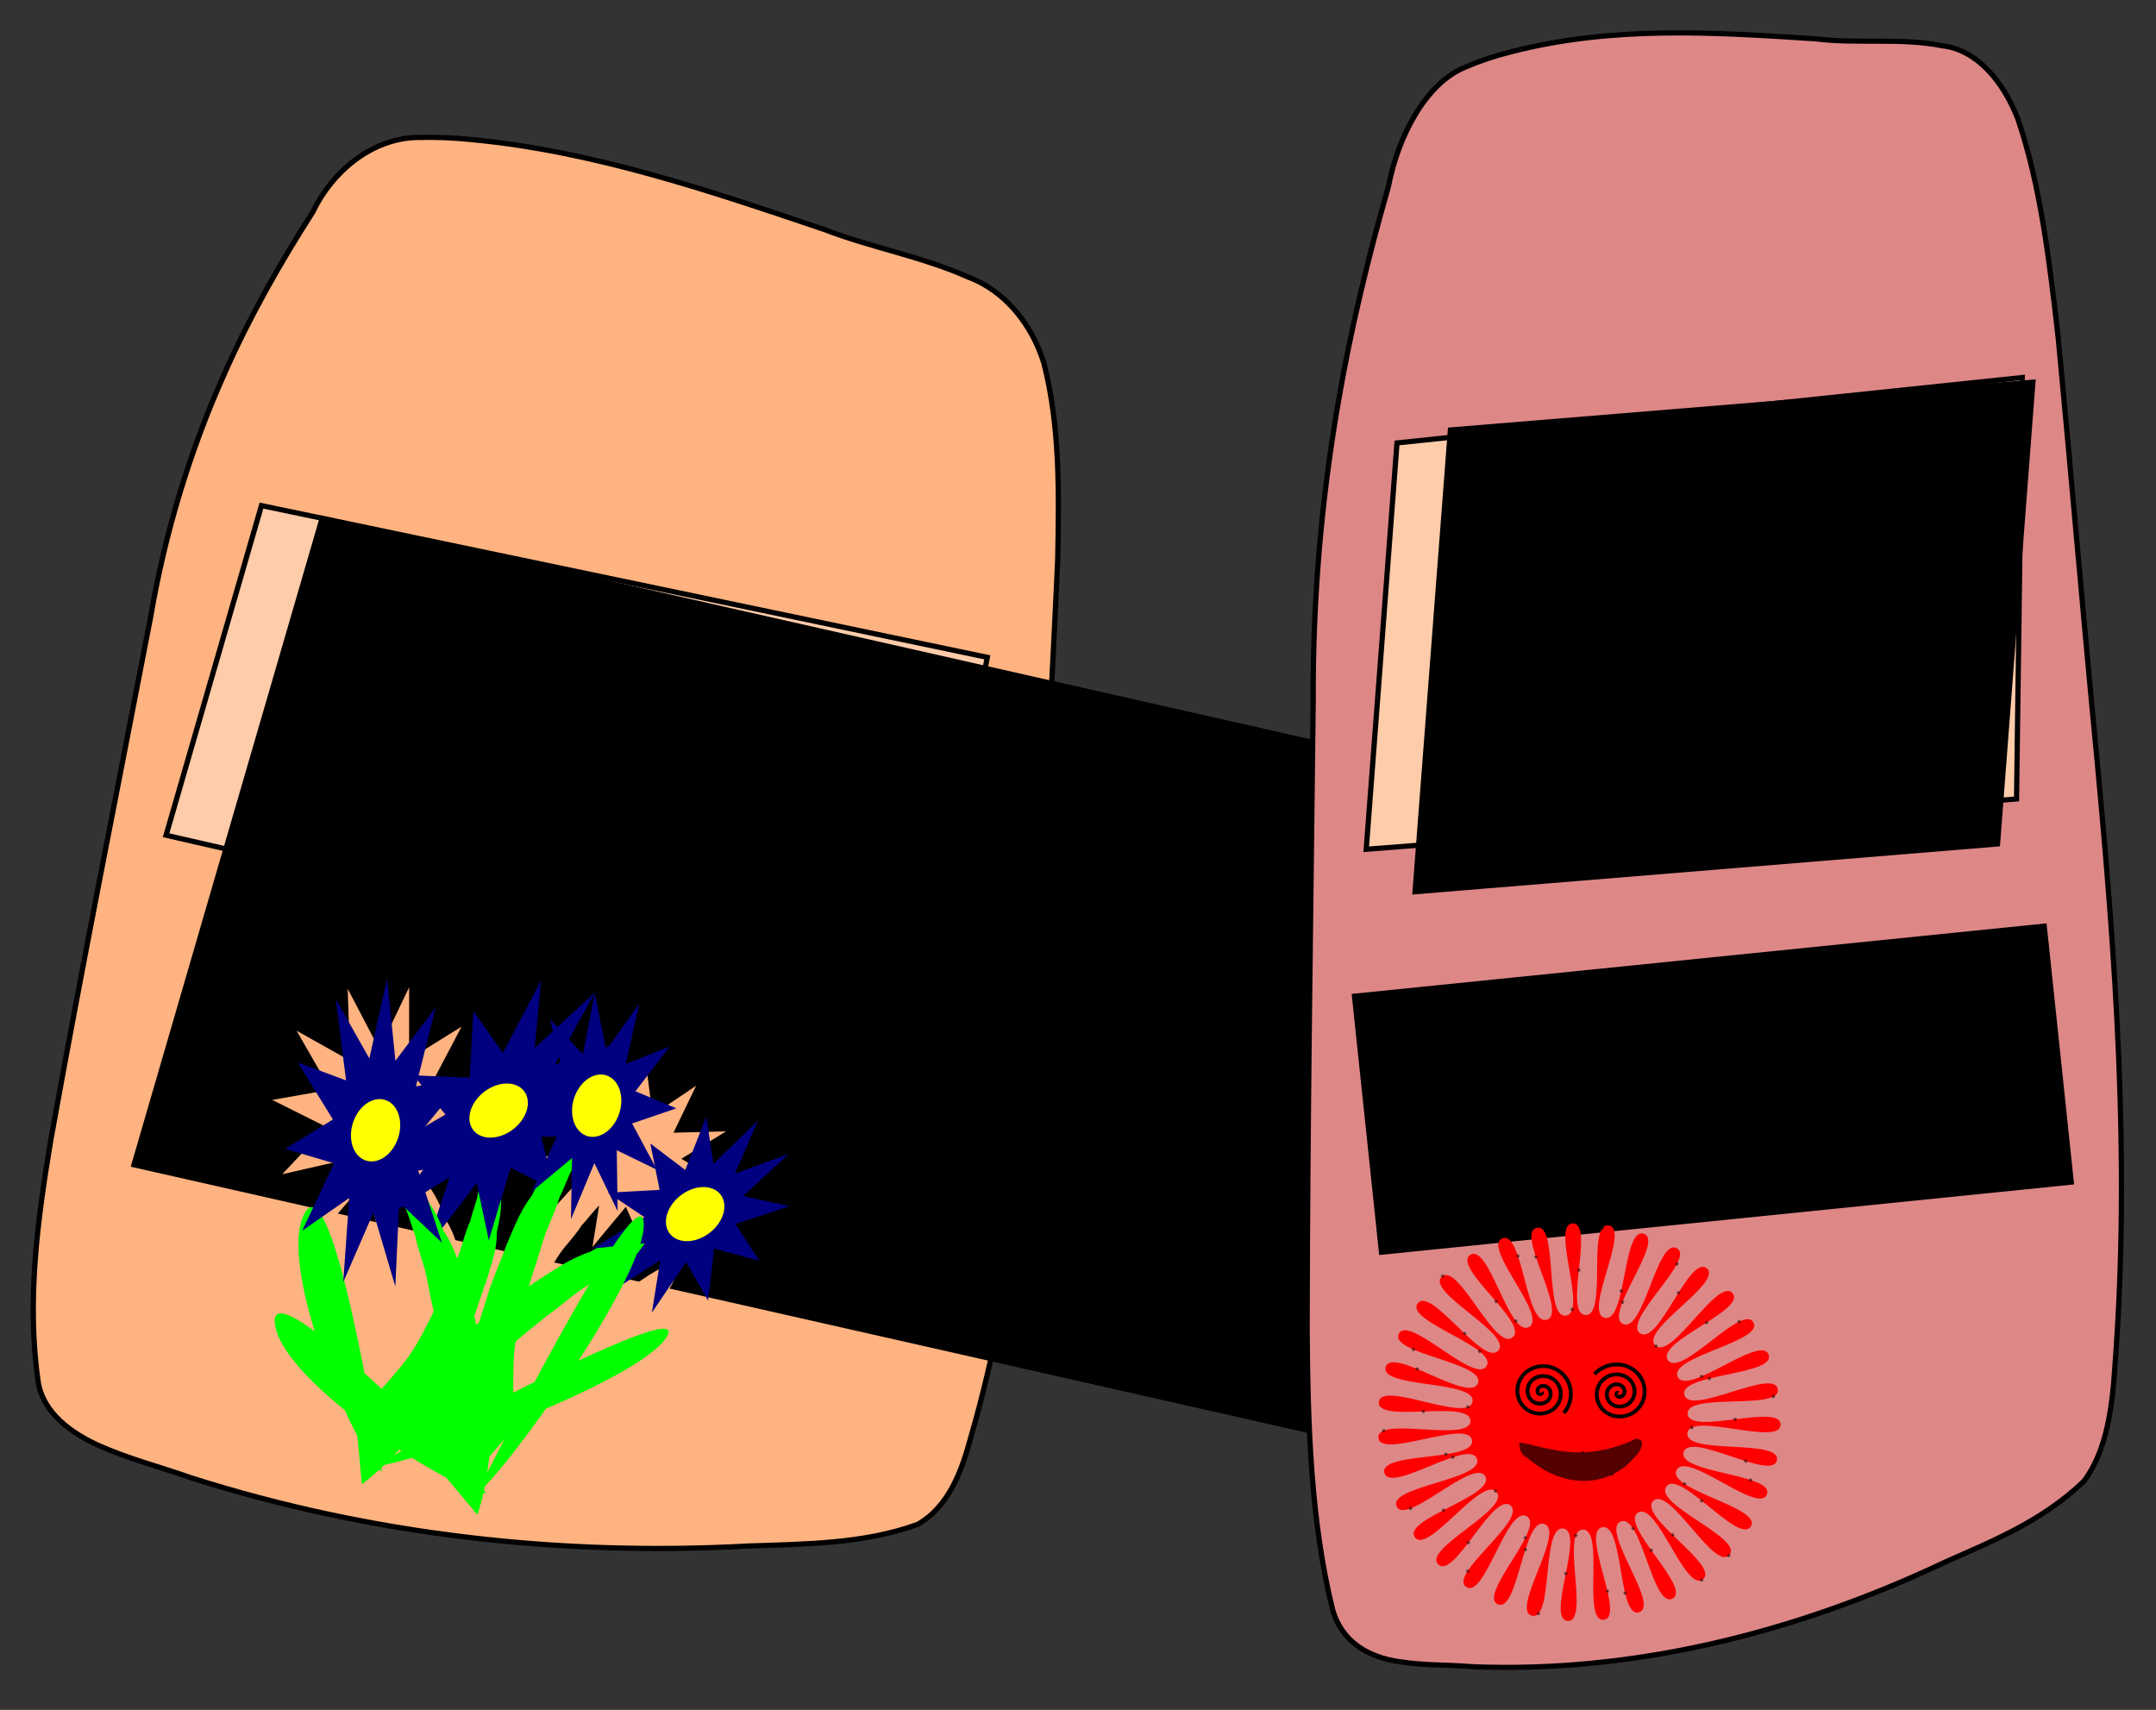 <?xml version="1.0" encoding="UTF-8" standalone="no"?>
<!-- Created with Inkscape (http://www.inkscape.org/) -->

<svg
   xmlns:dc="http://purl.org/dc/elements/1.1/"
   xmlns:cc="http://creativecommons.org/ns#"
   xmlns:rdf="http://www.w3.org/1999/02/22-rdf-syntax-ns#"
   xmlns:svg="http://www.w3.org/2000/svg"
   xmlns="http://www.w3.org/2000/svg"
   xmlns:xlink="http://www.w3.org/1999/xlink"
   xmlns:sodipodi="http://sodipodi.sourceforge.net/DTD/sodipodi-0.dtd"
   xmlns:inkscape="http://www.inkscape.org/namespaces/inkscape"
   width="399.143"
   height="316.581"
   id="svg2"
   version="1.1"
   inkscape:version="0.48.4 r9939"
   sodipodi:docname="fertilizers.png">
  <rect width="100%" height="100%" fill="#333333" stroke="none"/>
  <defs
     id="defs4">
    <linearGradient
       inkscape:collect="always"
       id="linearGradient5669">
      <stop
         style="stop-color:#000000;stop-opacity:1;"
         offset="0"
         id="stop5671" />
      <stop
         style="stop-color:#000000;stop-opacity:0;"
         offset="1"
         id="stop5673" />
    </linearGradient>
    <inkscape:perspective
       sodipodi:type="inkscape:persp3d"
       inkscape:vp_x="-294.11645 : 196.20436 : 1"
       inkscape:vp_y="0 : 1155.1743 : 0"
       inkscape:vp_z="1215.6263 : 196.20436 : 1"
       inkscape:persp3d-origin="460.75495 : -6.4059509 : 1"
       id="perspective2985" />
    <linearGradient
       inkscape:collect="always"
       xlink:href="#linearGradient5669"
       id="linearGradient5679"
       gradientUnits="userSpaceOnUse"
       x1="475.811"
       y1="468.64"
       x2="652.251"
       y2="468.64" />
  </defs>
  <sodipodi:namedview
     id="base"
     pagecolor="#ffffff"
     bordercolor="#666666"
     borderopacity="1.0"
     inkscape:pageopacity="0.0"
     inkscape:pageshadow="2"
     inkscape:zoom="0.7"
     inkscape:cx="-43.280292"
     inkscape:cy="110.17776"
     inkscape:document-units="px"
     inkscape:current-layer="layer1"
     showgrid="false"
     inkscape:snap-bbox="true"
     inkscape:snap-global="false"
     inkscape:window-width="1366"
     inkscape:window-height="705"
     inkscape:window-x="1352"
     inkscape:window-y="-8"
     inkscape:window-maximized="1"
     fit-margin-top="0"
     fit-margin-left="0"
     fit-margin-right="0"
     fit-margin-bottom="0" />
  <g
     inkscape:label="Layer 1"
     inkscape:groupmode="layer"
     id="layer1"
     transform="translate(-111.396,-307.729)">
    <flowRoot
       xml:space="preserve"
       id="flowRoot3089"
       style="font-size:40px;font-style:normal;font-weight:normal;line-height:125%;letter-spacing:0px;word-spacing:0px;fill:#000000;fill-opacity:1;stroke:none;font-family:Sans"><flowRegion
         id="flowRegion3091"><rect
           id="rect3093"
           width="45.457"
           height="59.599"
           x="386.888"
           y="370.509" /></flowRegion><flowPara
         id="flowPara3095" /></flowRoot>    <g
       id="g4100"
       transform="matrix(0.971,0,0,0.959,31.107,14.102)">
      <g
         transform="translate(-180.572,-20.376)"
         id="g3989"
         style="fill:#ffb380">
        <path
           style="fill:#ffb380;fill-opacity:1;stroke:#000000;stroke-width:1px;stroke-linecap:butt;stroke-linejoin:miter;stroke-opacity:1"
           d="m 342.889,353.094 c -8.83,0.148 -16.385,6.71 -20.007,14.421 -6.378,10.079 -12.196,20.535 -16.961,31.482 -6.587,14.946 -11.262,30.711 -13.967,46.817 -6.399,33.645 -13.058,67.244 -19.028,100.968 -2.553,15.494 -4.64,31.375 -2.318,47.031 1.162,5.656 6.196,9.335 11.125,11.656 5.782,2.68 11.992,4.253 17.977,6.399 34.16,11.003 70.387,15.138 106.18,13.164 10.854,-0.384 22.028,-0.388 32.349,-4.181 6.046,-3.507 8.446,-10.536 10.148,-16.912 9.178,-32.166 11.579,-65.73 13.126,-98.993 0.984,-23.456 2.379,-46.893 3.41,-70.346 0.238,-12.669 0.486,-25.565 -2.638,-37.939 -2.192,-7.213 -7.214,-13.885 -14.425,-16.604 -8.828,-3.997 -18.467,-5.674 -27.47,-9.201 -21.838,-7.474 -43.925,-15.103 -67.039,-17.33 -3.473,-0.371 -6.969,-0.522 -10.461,-0.431 z"
           id="path3053"
           inkscape:connector-curvature="0" />
        <g
           id="g7583"
           transform="translate(4,-12)">
          <path
             inkscape:connector-curvature="0"
             id="path3121"
             d="m 309.107,436.169 138.391,29.294 -13.132,67.68 -143.442,-33.335 z"
             style="fill:#ffccaa;stroke:#000000;stroke-width:1px;stroke-linecap:butt;stroke-linejoin:miter;stroke-opacity:1" />
          <flowRoot
             transform="matrix(0.655,0.15,-0.484,1.684,341.254,-329.139)"
             style="font-size:40px;font-style:normal;font-weight:normal;line-height:125%;letter-spacing:0px;word-spacing:0px;fill:#000000;fill-opacity:1;stroke:none;font-family:Sans"
             id="flowRoot3081"
             xml:space="preserve"><flowRegion
               id="flowRegion3083"><rect
                 style="fill:#000000"
                 y="430.108"
                 x="285.873"
                 height="74.679"
                 width="377.702"
                 id="rect3085" /></flowRegion><flowPara
               id="flowPara3087">Fertilizer 1</flowPara></flowRoot>        </g>
        <g
           id="g3979"
           transform="translate(12.122,1.01)"
           style="fill:#ffb380">
          <path
             inkscape:connector-curvature="0"
             d="m 334.684,603.474 c -0.535,-3.44 -0.269,-6.84 0.248,-10.256 0.288,-2.742 1.27,-5.316 2.424,-7.797 1.097,-2.265 2.304,-4.471 3.603,-6.625 1.243,-2.009 2.533,-3.988 3.769,-6.002 1.106,-1.618 2.395,-3.096 3.57,-4.662 1.037,-1.509 2.277,-2.865 3.453,-4.265 1.238,-1.469 2.659,-2.714 4.283,-3.736 5.767,-6.315 11.934,-6.579 18.357,-9.725 0,0 -11.693,9.279 -11.693,9.279 l 0,0 c -5.271,2.195 -15.114,6.568 7.253,-4.93 -1.598,0.93 -3.246,1.823 -4.363,3.353 -1.342,1.201 -2.323,2.734 -3.578,4.028 -1.016,1.698 -2.385,3.119 -3.589,4.678 -1.405,1.88 -2.429,4.034 -3.831,5.925 -1.243,2.172 -2.618,4.269 -3.672,6.548 -1.249,2.306 -2.261,4.802 -2.649,7.406 -0.577,3.262 -1.124,6.499 -0.332,9.789 0,0 -13.254,6.992 -13.254,6.992 z"
             id="path3151"
             style="fill:#ffb380" />
          <path
             transform="translate(338.401,60.609)"
             inkscape:transform-center-y="1.3337776"
             inkscape:transform-center-x="0.46174189"
             d="m 45.457,474.555 -4.314,9.065 10.036,-0.266 -8.53,5.294 8.587,5.202 -10.038,-0.159 4.411,9.018 -8.359,-5.56 -1.164,9.972 -4.026,-9.197 -6.371,7.759 1.586,-9.913 -9.554,3.083 6.693,-7.482 -9.704,-2.572 9.676,-2.676 -6.773,-7.41 9.587,2.98 -1.692,-9.896 6.454,7.69 3.927,-9.24 1.272,9.958 z"
             inkscape:randomized="0"
             inkscape:rounded="0"
             inkscape:flatsided="false"
             sodipodi:arg2="-0.57657072"
             sodipodi:arg1="-0.86217005"
             sodipodi:r2="9.3131466"
             sodipodi:r1="18.626293"
             sodipodi:cy="488.69705"
             sodipodi:cx="33.335033"
             sodipodi:sides="11"
             id="path3123"
             style="fill:#ffb380"
             sodipodi:type="star" />
          <path
             inkscape:connector-curvature="0"
             d="m 337.04,608.941 c 1.933,-2.896 3.121,-6.093 4.088,-9.409 0.892,-2.609 1.083,-5.357 1.08,-8.093 -0.043,-2.516 -0.21,-5.025 -0.483,-7.526 -0.283,-2.346 -0.621,-4.683 -0.895,-7.031 -0.323,-1.933 -0.871,-3.816 -1.279,-5.731 -0.306,-1.805 -0.861,-3.557 -1.339,-5.321 -0.505,-1.854 -1.271,-3.58 -2.314,-5.191 -2.576,-8.155 -8.06,-10.988 -12.564,-16.543 0,0 6.706,13.336 6.706,13.336 l 0,0 c 3.858,4.208 10.95,12.316 -4.507,-7.524 1.059,1.516 2.178,3.019 2.548,4.877 0.712,1.654 0.958,3.458 1.552,5.159 0.208,1.968 0.852,3.833 1.289,5.754 0.484,2.296 0.507,4.682 0.983,6.986 0.214,2.494 0.58,4.975 0.578,7.486 0.163,2.618 0.032,5.308 -0.712,7.833 -0.848,3.202 -1.713,6.369 -3.816,9.021 0,0 9.084,11.918 9.084,11.918 z"
             id="path3151-6"
             style="fill:#ffb380" />
          <path
             transform="matrix(0.511,0,0,0.634,305.623,229.936)"
             inkscape:transform-center-y="0.44902834"
             inkscape:transform-center-x="0.05998463"
             d="m 72.731,506.88 -21.722,-3.144 7.05,20.785 -16.574,-14.388 -5.306,21.297 -6.164,-21.065 -15.978,15.047 6.203,-21.053 -21.576,4.021 16.6,-14.357 -20.325,-8.283 21.727,-3.103 -12.62,-17.956 19.956,9.136 -0.909,-21.929 11.849,18.475 11.091,-18.939 -0.02,21.948 19.57,-9.936 -11.883,18.453 21.835,2.221 -19.973,9.099 z"
             inkscape:randomized="0"
             inkscape:rounded="0"
             inkscape:flatsided="false"
             sodipodi:arg2="0.69374844"
             sodipodi:arg1="0.4081491"
             sodipodi:r2="20.360275"
             sodipodi:r1="40.720551"
             sodipodi:cy="490.71738"
             sodipodi:cx="35.355339"
             sodipodi:sides="11"
             id="path3125"
             style="fill:#ffb380"
             sodipodi:type="star" />
          <path
             transform="translate(257.589,31.315)"
             d="m 120.208,517.992 c 0,2.789 -2.487,5.051 -5.556,5.051 -3.068,0 -5.556,-2.261 -5.556,-5.051 0,-2.789 2.487,-5.051 5.556,-5.051 3.068,0 5.556,2.261 5.556,5.051 z"
             sodipodi:ry="5.0507627"
             sodipodi:rx="5.5558391"
             sodipodi:cy="517.99152"
             sodipodi:cx="114.65231"
             id="path3129"
             style="fill:#ffb380"
             sodipodi:type="arc" />
          <path
             d="m 120.208,517.992 c 0,2.789 -2.487,5.051 -5.556,5.051 -3.068,0 -5.556,-2.261 -5.556,-5.051 0,-2.789 2.487,-5.051 5.556,-5.051 3.068,0 5.556,2.261 5.556,5.051 z"
             sodipodi:ry="5.0507627"
             sodipodi:rx="5.5558391"
             sodipodi:cy="517.99152"
             sodipodi:cx="114.65231"
             id="path3129-1"
             style="fill:#ffb380"
             sodipodi:type="arc"
             transform="translate(208.596,22.223)" />
          <path
             inkscape:connector-curvature="0"
             id="path3959"
             d="m 339.508,605.971 c -6.938,-2.013 -42.619,-30.196 -42.619,-40.261 0,-10.065 42.619,40.261 42.619,40.261 z"
             style="fill:#ffb380;stroke:#000000;stroke-width:0.807px;stroke-linecap:butt;stroke-linejoin:miter;stroke-opacity:0" />
          <path
             inkscape:connector-curvature="0"
             id="path3959-8"
             d="m 337.255,605.488 c 6.951,-1.723 42.699,-25.839 42.699,-34.452 0,-8.613 -42.699,34.452 -42.699,34.452 z"
             style="fill:#ffb380;stroke:#000000;stroke-width:0.748px;stroke-linecap:butt;stroke-linejoin:miter;stroke-opacity:0" />
        </g>
      </g>
      <g
         id="g7563"
         transform="matrix(1,0.028,-0.028,1,-5.761,-8.456)">
        <g
           id="g3979-6"
           transform="matrix(0.873,0.197,-0.525,1.02,199.595,-91.204)">
          <path
             inkscape:connector-curvature="0"
             d="m 334.684,603.474 c -0.535,-3.44 -0.269,-6.84 0.248,-10.256 0.288,-2.742 1.27,-5.316 2.424,-7.797 1.097,-2.265 2.304,-4.471 3.603,-6.625 1.243,-2.009 2.533,-3.988 3.769,-6.002 1.106,-1.618 2.395,-3.096 3.57,-4.662 1.037,-1.509 2.277,-2.865 3.453,-4.265 1.238,-1.469 2.659,-2.714 4.283,-3.736 5.767,-6.315 11.934,-6.579 18.357,-9.725 0,0 -11.693,9.279 -11.693,9.279 l 0,0 c -5.271,2.195 -15.114,6.568 7.253,-4.93 -1.598,0.93 -3.246,1.823 -4.363,3.353 -1.342,1.201 -2.323,2.734 -3.578,4.028 -1.016,1.698 -2.385,3.119 -3.589,4.678 -1.405,1.88 -2.429,4.034 -3.831,5.925 -1.243,2.172 -2.618,4.269 -3.672,6.548 -1.249,2.306 -2.261,4.802 -2.649,7.406 -0.577,3.262 -1.124,6.499 -0.332,9.789 0,0 -13.254,6.992 -13.254,6.992 z"
             id="path3151-0"
             style="fill:#00ff00" />
          <path
             transform="translate(338.401,60.609)"
             inkscape:transform-center-y="1.3337776"
             inkscape:transform-center-x="0.46174189"
             d="m 45.457,474.555 -4.314,9.065 10.036,-0.266 -8.53,5.294 8.587,5.202 -10.038,-0.159 4.411,9.018 -8.359,-5.56 -1.164,9.972 -4.026,-9.197 -6.371,7.759 1.586,-9.913 -9.554,3.083 6.693,-7.482 -9.704,-2.572 9.676,-2.676 -6.773,-7.41 9.587,2.98 -1.692,-9.896 6.454,7.69 3.927,-9.24 1.272,9.958 z"
             inkscape:randomized="0"
             inkscape:rounded="0"
             inkscape:flatsided="false"
             sodipodi:arg2="-0.57657072"
             sodipodi:arg1="-0.86217005"
             sodipodi:r2="9.3131466"
             sodipodi:r1="18.626293"
             sodipodi:cy="488.69705"
             sodipodi:cx="33.335033"
             sodipodi:sides="11"
             id="path3123-3"
             style="fill:#000080"
             sodipodi:type="star" />
          <path
             inkscape:connector-curvature="0"
             d="m 337.04,608.941 c 1.933,-2.896 3.121,-6.093 4.088,-9.409 0.892,-2.609 1.083,-5.357 1.08,-8.093 -0.043,-2.516 -0.21,-5.025 -0.483,-7.526 -0.283,-2.346 -0.621,-4.683 -0.895,-7.031 -0.323,-1.933 -0.871,-3.816 -1.279,-5.731 -0.306,-1.805 -0.861,-3.557 -1.339,-5.321 -0.505,-1.854 -1.271,-3.58 -2.314,-5.191 -2.576,-8.155 -8.06,-10.988 -12.564,-16.543 0,0 6.706,13.336 6.706,13.336 l 0,0 c 3.858,4.208 10.95,12.316 -4.507,-7.524 1.059,1.516 2.178,3.019 2.548,4.877 0.712,1.654 0.958,3.458 1.552,5.159 0.208,1.968 0.852,3.833 1.289,5.754 0.484,2.296 0.507,4.682 0.983,6.986 0.214,2.494 0.58,4.975 0.578,7.486 0.163,2.618 0.032,5.308 -0.712,7.833 -0.848,3.202 -1.713,6.369 -3.816,9.021 0,0 9.084,11.918 9.084,11.918 z"
             id="path3151-6-6"
             style="fill:#00ff00" />
          <path
             transform="matrix(0.511,0,0,0.634,305.623,229.936)"
             inkscape:transform-center-y="0.44902834"
             inkscape:transform-center-x="0.05998463"
             d="m 72.731,506.88 -21.722,-3.144 7.05,20.785 -16.574,-14.388 -5.306,21.297 -6.164,-21.065 -15.978,15.047 6.203,-21.053 -21.576,4.021 16.6,-14.357 -20.325,-8.283 21.727,-3.103 -12.62,-17.956 19.956,9.136 -0.909,-21.929 11.849,18.475 11.091,-18.939 -0.02,21.948 19.57,-9.936 -11.883,18.453 21.835,2.221 -19.973,9.099 z"
             inkscape:randomized="0"
             inkscape:rounded="0"
             inkscape:flatsided="false"
             sodipodi:arg2="0.69374844"
             sodipodi:arg1="0.4081491"
             sodipodi:r2="20.360275"
             sodipodi:r1="40.720551"
             sodipodi:cy="490.71738"
             sodipodi:cx="35.355339"
             sodipodi:sides="11"
             id="path3125-2"
             style="fill:#000080"
             sodipodi:type="star" />
          <path
             transform="translate(257.589,31.315)"
             d="m 120.208,517.992 c 0,2.789 -2.487,5.051 -5.556,5.051 -3.068,0 -5.556,-2.261 -5.556,-5.051 0,-2.789 2.487,-5.051 5.556,-5.051 3.068,0 5.556,2.261 5.556,5.051 z"
             sodipodi:ry="5.0507627"
             sodipodi:rx="5.5558391"
             sodipodi:cy="517.99152"
             sodipodi:cx="114.65231"
             id="path3129-4"
             style="fill:#ffff00"
             sodipodi:type="arc" />
          <path
             d="m 120.208,517.992 c 0,2.789 -2.487,5.051 -5.556,5.051 -3.068,0 -5.556,-2.261 -5.556,-5.051 0,-2.789 2.487,-5.051 5.556,-5.051 3.068,0 5.556,2.261 5.556,5.051 z"
             sodipodi:ry="5.0507627"
             sodipodi:rx="5.5558391"
             sodipodi:cy="517.99152"
             sodipodi:cx="114.65231"
             id="path3129-1-5"
             style="fill:#ffff00"
             sodipodi:type="arc"
             transform="translate(208.596,22.223)" />
          <path
             inkscape:connector-curvature="0"
             id="path3959-88"
             d="m 339.508,605.971 c -6.938,-2.013 -42.619,-30.196 -42.619,-40.261 0,-10.065 42.619,40.261 42.619,40.261 z"
             style="fill:#00ff00;stroke:#000000;stroke-width:0.807px;stroke-linecap:butt;stroke-linejoin:miter;stroke-opacity:0" />
          <path
             inkscape:connector-curvature="0"
             id="path3959-8-1"
             d="m 337.255,605.488 c 6.951,-1.723 42.699,-25.839 42.699,-34.452 0,-8.613 -42.699,34.452 -42.699,34.452 z"
             style="fill:#00ff00;stroke:#000000;stroke-width:0.748px;stroke-linecap:butt;stroke-linejoin:miter;stroke-opacity:0" />
        </g>
        <g
           id="g3979-6-9"
           transform="matrix(0.83,-0.332,0.146,1.138,-172.328,20.504)">
          <path
             inkscape:connector-curvature="0"
             d="m 334.684,603.474 c -0.535,-3.44 -0.269,-6.84 0.248,-10.256 0.288,-2.742 1.27,-5.316 2.424,-7.797 1.097,-2.265 2.304,-4.471 3.603,-6.625 1.243,-2.009 2.533,-3.988 3.769,-6.002 1.106,-1.618 2.395,-3.096 3.57,-4.662 1.037,-1.509 2.277,-2.865 3.453,-4.265 1.238,-1.469 2.659,-2.714 4.283,-3.736 5.767,-6.315 11.934,-6.579 18.357,-9.725 0,0 -11.693,9.279 -11.693,9.279 l 0,0 c -5.271,2.195 -15.114,6.568 7.253,-4.93 -1.598,0.93 -3.246,1.823 -4.363,3.353 -1.342,1.201 -2.323,2.734 -3.578,4.028 -1.016,1.698 -2.385,3.119 -3.589,4.678 -1.405,1.88 -2.429,4.034 -3.831,5.925 -1.243,2.172 -2.618,4.269 -3.672,6.548 -1.249,2.306 -2.261,4.802 -2.649,7.406 -0.577,3.262 -1.124,6.499 -0.332,9.789 0,0 -13.254,6.992 -13.254,6.992 z"
             id="path3151-0-8"
             style="fill:#00ff00" />
          <path
             transform="translate(338.401,60.609)"
             inkscape:transform-center-y="1.3337776"
             inkscape:transform-center-x="0.46174189"
             d="m 45.457,474.555 -4.314,9.065 10.036,-0.266 -8.53,5.294 8.587,5.202 -10.038,-0.159 4.411,9.018 -8.359,-5.56 -1.164,9.972 -4.026,-9.197 -6.371,7.759 1.586,-9.913 -9.554,3.083 6.693,-7.482 -9.704,-2.572 9.676,-2.676 -6.773,-7.41 9.587,2.98 -1.692,-9.896 6.454,7.69 3.927,-9.24 1.272,9.958 z"
             inkscape:randomized="0"
             inkscape:rounded="0"
             inkscape:flatsided="false"
             sodipodi:arg2="-0.57657072"
             sodipodi:arg1="-0.86217005"
             sodipodi:r2="9.3131466"
             sodipodi:r1="18.626293"
             sodipodi:cy="488.69705"
             sodipodi:cx="33.335033"
             sodipodi:sides="11"
             id="path3123-3-7"
             style="fill:#000080"
             sodipodi:type="star" />
          <path
             inkscape:connector-curvature="0"
             d="m 337.04,608.941 c 1.933,-2.896 3.121,-6.093 4.088,-9.409 0.892,-2.609 1.083,-5.357 1.08,-8.093 -0.043,-2.516 -0.21,-5.025 -0.483,-7.526 -0.283,-2.346 -0.621,-4.683 -0.895,-7.031 -0.323,-1.933 -0.871,-3.816 -1.279,-5.731 -0.306,-1.805 -0.861,-3.557 -1.339,-5.321 -0.505,-1.854 -1.271,-3.58 -2.314,-5.191 -2.576,-8.155 -8.06,-10.988 -12.564,-16.543 0,0 6.706,13.336 6.706,13.336 l 0,0 c 3.858,4.208 10.95,12.316 -4.507,-7.524 1.059,1.516 2.178,3.019 2.548,4.877 0.712,1.654 0.958,3.458 1.552,5.159 0.208,1.968 0.852,3.833 1.289,5.754 0.484,2.296 0.507,4.682 0.983,6.986 0.214,2.494 0.58,4.975 0.578,7.486 0.163,2.618 0.032,5.308 -0.712,7.833 -0.848,3.202 -1.713,6.369 -3.816,9.021 0,0 9.084,11.918 9.084,11.918 z"
             id="path3151-6-6-5"
             style="fill:#00ff00" />
          <path
             transform="matrix(0.511,0,0,0.634,305.623,229.936)"
             inkscape:transform-center-y="0.44902834"
             inkscape:transform-center-x="0.05998463"
             d="m 72.731,506.88 -21.722,-3.144 7.05,20.785 -16.574,-14.388 -5.306,21.297 -6.164,-21.065 -15.978,15.047 6.203,-21.053 -21.576,4.021 16.6,-14.357 -20.325,-8.283 21.727,-3.103 -12.62,-17.956 19.956,9.136 -0.909,-21.929 11.849,18.475 11.091,-18.939 -0.02,21.948 19.57,-9.936 -11.883,18.453 21.835,2.221 -19.973,9.099 z"
             inkscape:randomized="0"
             inkscape:rounded="0"
             inkscape:flatsided="false"
             sodipodi:arg2="0.69374844"
             sodipodi:arg1="0.4081491"
             sodipodi:r2="20.360275"
             sodipodi:r1="40.720551"
             sodipodi:cy="490.71738"
             sodipodi:cx="35.355339"
             sodipodi:sides="11"
             id="path3125-2-6"
             style="fill:#000080"
             sodipodi:type="star" />
          <path
             transform="translate(257.589,31.315)"
             d="m 120.208,517.992 c 0,2.789 -2.487,5.051 -5.556,5.051 -3.068,0 -5.556,-2.261 -5.556,-5.051 0,-2.789 2.487,-5.051 5.556,-5.051 3.068,0 5.556,2.261 5.556,5.051 z"
             sodipodi:ry="5.0507627"
             sodipodi:rx="5.5558391"
             sodipodi:cy="517.99152"
             sodipodi:cx="114.65231"
             id="path3129-4-4"
             style="fill:#ffff00"
             sodipodi:type="arc" />
          <path
             d="m 120.208,517.992 c 0,2.789 -2.487,5.051 -5.556,5.051 -3.068,0 -5.556,-2.261 -5.556,-5.051 0,-2.789 2.487,-5.051 5.556,-5.051 3.068,0 5.556,2.261 5.556,5.051 z"
             sodipodi:ry="5.0507627"
             sodipodi:rx="5.5558391"
             sodipodi:cy="517.99152"
             sodipodi:cx="114.65231"
             id="path3129-1-5-8"
             style="fill:#ffff00"
             sodipodi:type="arc"
             transform="translate(208.596,22.223)" />
          <path
             inkscape:connector-curvature="0"
             id="path3959-88-6"
             d="m 339.508,605.971 c -6.938,-2.013 -42.619,-30.196 -42.619,-40.261 0,-10.065 42.619,40.261 42.619,40.261 z"
             style="fill:#00ff00;stroke:#000000;stroke-width:0.807px;stroke-linecap:butt;stroke-linejoin:miter;stroke-opacity:0" />
          <path
             inkscape:connector-curvature="0"
             id="path3959-8-1-8"
             d="m 337.255,605.488 c 6.951,-1.723 42.699,-25.839 42.699,-34.452 0,-8.613 -42.699,34.452 -42.699,34.452 z"
             style="fill:#00ff00;stroke:#000000;stroke-width:0.748px;stroke-linecap:butt;stroke-linejoin:miter;stroke-opacity:0" />
        </g>
      </g>
    </g>
    <g
       id="g8150"
       transform="matrix(0.971,0,0,0.959,8.904,16.294)">
      <path
         inkscape:connector-curvature="0"
         id="path3053-2"
         d="m 384.779,316.918 c -7.314,3.101 -12.636,13.076 -14.526,23.052 -3.836,13.585 -7.15,27.414 -9.52,41.452 -3.303,19.192 -4.898,38.682 -4.808,57.905 -0.433,40.405 -1.089,80.844 -1.154,121.197 0.128,18.476 0.699,37.238 4.899,54.28 1.786,6.049 6.502,8.563 10.932,9.568 5.192,1.13 10.578,0.856 15.861,1.31 29.972,1.175 60.664,-6.151 90.108,-20.282 8.96,-4.042 18.241,-7.757 26.264,-15.5 4.513,-5.998 5.487,-14.792 5.975,-22.612 2.956,-39.646 0.08,-78.63 -3.462,-116.99 -2.587,-27.014 -4.829,-54.144 -7.376,-81.169 -1.641,-14.494 -3.306,-29.248 -7.697,-42.29 -2.867,-7.479 -8.007,-13.403 -14.392,-14.101 -7.913,-1.616 -16.163,-0.323 -24.153,-1.347 -19.224,-1.251 -38.677,-2.597 -58.2,2.545 -2.939,0.731 -5.865,1.72 -8.752,2.984 z"
         style="fill:#de8787;fill-opacity:1;stroke:#000000;stroke-width:0.997px;stroke-linecap:butt;stroke-linejoin:miter;stroke-opacity:1" />
      <path
         inkscape:connector-curvature="0"
         id="path3121-6"
         d="m 371.907,389.408 119.205,-12.627 -1.087,81.365 -123.987,9.707 z"
         style="fill:#ffccaa;stroke:#000000;stroke-width:0.997px;stroke-linecap:butt;stroke-linejoin:miter;stroke-opacity:1" />
      <flowRoot
         transform="matrix(0.566,-0.047,-0.157,2.076,287.554,-492.008)"
         style="font-size:40px;font-style:normal;font-weight:normal;line-height:125%;letter-spacing:0px;word-spacing:0px;fill:#000000;fill-opacity:1;stroke:#000000;stroke-opacity:1;font-family:Sans"
         id="flowRoot3081-0"
         xml:space="preserve"><flowRegion
           style="stroke:url(#linearGradient5679)"
           id="flowRegion3083-4"><rect
             style="stroke:#000000;stroke-opacity:1"
             y="430.108"
             x="285.873"
             height="42.426"
             width="196.98"
             id="rect3085-9" /></flowRegion><flowPara
           style="stroke:#000000;stroke-opacity:1"
           id="flowPara3087-4">Fertilizer 2</flowPara></flowRoot>      <flowRoot
         transform="matrix(0.457,-0.047,0.052,0.499,239.328,184.106)"
         style="font-size:40px;font-style:normal;font-weight:normal;line-height:125%;letter-spacing:0px;word-spacing:0px;fill:#000000;fill-opacity:1;stroke:none;font-family:Sans"
         id="flowRoot4172"
         xml:space="preserve"><flowRegion
           id="flowRegion4174"><rect
             y="643.25"
             x="197.99"
             height="101.015"
             width="289.914"
             id="rect4176" /></flowRegion><flowPara
           style="text-align:center;text-anchor:middle"
           id="flowPara4178">It's What Plants </flowPara><flowPara
           style="text-align:center;text-anchor:middle"
           id="flowPara4180">Crave</flowPara></flowRoot>      <g
         transform="matrix(0.239,0,0,0.244,452.859,467.262)"
         id="g8144">
        <path
           sodipodi:type="star"
           style="fill:#ff0000;stroke:#000000;stroke-width:1;stroke-miterlimit:4;stroke-opacity:0.513;stroke-dasharray:1, 48;stroke-dashoffset:0"
           id="path4182"
           sodipodi:sides="35"
           sodipodi:cx="229.30463"
           sodipodi:cy="654.36206"
           sodipodi:r1="69.105064"
           sodipodi:r2="37.316734"
           sodipodi:arg1="0.90975316"
           sodipodi:arg2="0.99951295"
           inkscape:flatsided="false"
           inkscape:rounded="0.24"
           inkscape:randomized="0"
           d="m 271.731,708.91 c -6.084,4.732 -15.765,-27.324 -22.249,-23.157 -6.483,4.167 18.658,26.287 11.827,29.856 -6.831,3.569 -10.633,-29.7 -17.756,-26.758 -7.123,2.943 13.664,29.196 6.306,31.488 -7.358,2.292 -5.159,-31.122 -12.693,-29.498 -7.534,1.624 8.232,31.166 0.582,32.108 -7.649,0.942 0.481,-31.543 -7.222,-31.291 -7.703,0.252 2.534,32.135 -5.16,31.696 -7.695,-0.439 6.105,-30.95 -1.519,-32.077 -7.624,-1.127 -3.244,32.071 -10.737,30.265 -7.493,-1.806 11.534,-29.362 4.233,-31.833 -7.3,-2.471 -8.919,30.977 -15.968,27.862 -7.05,-3.115 16.591,-26.831 9.849,-30.566 -6.742,-3.734 -14.307,28.886 -20.687,24.563 -6.38,-4.324 21.115,-23.438 15.148,-28.316 -5.967,-4.878 -19.234,25.868 -24.74,20.474 -5.506,-5.393 24.961,-19.291 19.961,-25.156 -5,-5.865 -23.544,22.017 -27.998,15.728 -4.454,-6.29 28.004,-14.524 24.132,-21.187 -3.872,-6.664 -27.097,17.46 -30.357,10.476 -3.259,-6.984 30.148,-9.29 27.527,-16.538 -2.62,-7.248 -29.779,12.341 -31.739,4.887 -1.96,-7.454 31.322,-3.758 30.038,-11.357 -1.284,-7.599 -31.504,6.825 -32.102,-0.859 -0.598,-7.684 31.489,1.896 31.583,-5.811 0.094,-7.707 -32.217,1.09 -31.433,-6.577 0.784,-7.667 30.645,7.488 32.113,-0.078 1.468,-7.566 -31.894,-4.68 -29.753,-12.084 2.141,-7.404 28.815,12.839 31.611,5.657 2.796,-7.182 -30.545,-10.3 -27.117,-17.202 3.428,-6.903 26.06,17.778 30.093,11.21 4.033,-6.568 -28.215,-15.588 -23.61,-21.768 4.606,-6.18 22.467,22.146 27.608,16.404 5.141,-5.742 -24.979,-20.376 -19.344,-25.634 5.635,-5.258 18.151,25.801 24.235,21.07 6.084,-4.732 -20.939,-24.508 -14.456,-28.676 6.483,-4.167 13.253,28.628 20.083,25.058 6.831,-3.569 -16.226,-27.853 -9.103,-30.796 7.123,-2.943 7.928,30.534 15.286,28.242 7.358,-2.292 -10.992,-30.303 -3.458,-31.927 7.534,-1.624 2.349,31.459 9.998,30.517 7.649,-0.942 -5.405,-31.779 2.298,-32.031 7.703,-0.252 -3.306,31.373 4.388,31.812 7.695,0.439 0.356,-32.233 7.981,-31.106 7.624,1.127 -8.855,30.278 -1.363,32.084 7.493,1.806 6.106,-31.651 13.407,-29.181 7.3,2.471 -14.119,28.21 -7.07,31.325 7.05,3.115 11.66,-30.053 18.402,-26.318 6.742,3.734 -18.929,25.236 -12.549,29.56 6.38,4.324 16.838,-27.488 22.805,-22.609 5.967,4.878 -23.131,21.45 -17.626,26.844 5.506,5.393 21.476,-24.039 26.476,-18.174 5,5.865 -26.59,16.975 -22.136,23.265 4.454,6.29 25.423,-19.818 29.295,-13.155 3.872,6.664 -29.193,11.955 -25.934,18.939 3.259,6.984 28.553,-14.96 31.173,-7.712 2.62,7.248 -30.859,6.55 -28.899,14.004 1.96,7.454 30.766,-9.622 32.05,-2.022 1.284,7.599 -31.533,0.935 -30.935,8.619 0.598,7.684 31.989,-3.974 31.896,3.733 -0.094,7.707 -31.193,-4.711 -31.977,2.957 -0.784,7.667 32.185,1.802 30.716,9.368 -1.468,7.566 -29.85,-10.205 -31.991,-2.801 -2.141,7.404 31.346,7.52 28.55,14.702 -2.796,7.182 -27.549,-15.371 -30.977,-8.468 -3.428,6.903 29.499,12.996 25.466,19.564 -4.033,6.568 -24.361,-20.043 -28.967,-13.863 -4.606,6.18 26.705,18.055 21.564,23.797 -5.141,5.742 -20.391,-24.07 -26.026,-18.812 -5.635,5.258 23.052,22.533 16.968,27.264 z"
           inkscape:transform-center-x="10.148436"
           inkscape:transform-center-y="5.7138274"
           transform="matrix(2.325,0,0,2.278,-726.492,-1034.82)" />
        <path
           sodipodi:type="spiral"
           style="fill:none;stroke:#000000;stroke-width:2.962;stroke-linecap:butt;stroke-linejoin:miter;stroke-miterlimit:4;stroke-opacity:1;stroke-dasharray:none"
           id="path4184"
           sodipodi:cx="156.57364"
           sodipodi:cy="671.53467"
           sodipodi:expansion="1"
           sodipodi:revolution="3"
           sodipodi:radius="23.582249"
           sodipodi:argument="-18.094452"
           sodipodi:t0="0"
           d="m 156.574,671.535 c 0.861,0.81 -0.668,1.56 -1.347,1.431 -1.841,-0.351 -2.206,-2.684 -1.515,-4.125 1.235,-2.577 4.634,-2.978 6.903,-1.599 3.33,2.023 3.772,6.61 1.684,9.681 -2.784,4.093 -8.595,4.575 -12.459,1.768 -4.862,-3.533 -5.384,-10.585 -1.852,-15.236 4.277,-5.634 12.577,-6.195 18.014,-1.936 6.408,5.018 7.007,14.571 2.02,20.792 -5.758,7.183 -16.566,7.821 -23.57,2.104 -7.959,-6.496 -8.636,-18.561 -2.189,-26.348 7.233,-8.736 20.557,-9.451 29.126,-2.273 9.513,7.969 10.267,22.553 2.357,31.904"
           transform="matrix(1.034,0,0,1.006,-385.255,-243.423)" />
        <path
           sodipodi:type="spiral"
           style="fill:none;stroke:#000000;stroke-width:2.962;stroke-linecap:butt;stroke-linejoin:miter;stroke-miterlimit:4;stroke-opacity:1;stroke-dasharray:none"
           id="path4184-4"
           sodipodi:cx="156.57364"
           sodipodi:cy="671.53467"
           sodipodi:expansion="1"
           sodipodi:revolution="3"
           sodipodi:radius="23.582249"
           sodipodi:argument="-18.094452"
           sodipodi:t0="0"
           d="m 156.574,671.535 c 0.861,0.81 -0.668,1.56 -1.347,1.431 -1.841,-0.351 -2.206,-2.684 -1.515,-4.125 1.235,-2.577 4.634,-2.978 6.903,-1.599 3.33,2.023 3.772,6.61 1.684,9.681 -2.784,4.093 -8.595,4.575 -12.459,1.768 -4.862,-3.533 -5.384,-10.585 -1.852,-15.236 4.277,-5.634 12.577,-6.195 18.014,-1.936 6.408,5.018 7.007,14.571 2.02,20.792 -5.758,7.183 -16.566,7.821 -23.57,2.104 -7.959,-6.496 -8.636,-18.561 -2.189,-26.348 7.233,-8.736 20.557,-9.451 29.126,-2.273 9.513,7.969 10.267,22.553 2.357,31.904"
           transform="matrix(-0.138,-0.997,-1.024,0.135,546.974,498.09)" />
        <path
           style="fill:#550000;stroke:#000000;stroke-width:1.766;stroke-miterlimit:4;stroke-opacity:0.513;stroke-dasharray:1.766, 84.77;stroke-dashoffset:0"
           d="m -240.034,472.166 c -2.535,3.968 1.346,10.496 4.809,11.395 26.334,23.135 60.338,25.228 82.651,3.58 3.452,-4.044 8.14,-7.253 9.451,-13.771 0.332,-3.809 -3.826,-5.199 -5.775,-4.153 -20.096,9.525 -42.423,13.053 -64.983,8.35 -8.642,-1.427 -17.282,-4.096 -25.925,-5.654 l -0.218,0.242 -0.011,0.012 z"
           id="path4206"
           inkscape:connector-curvature="0" />
      </g>
    </g>
  </g>
</svg>
